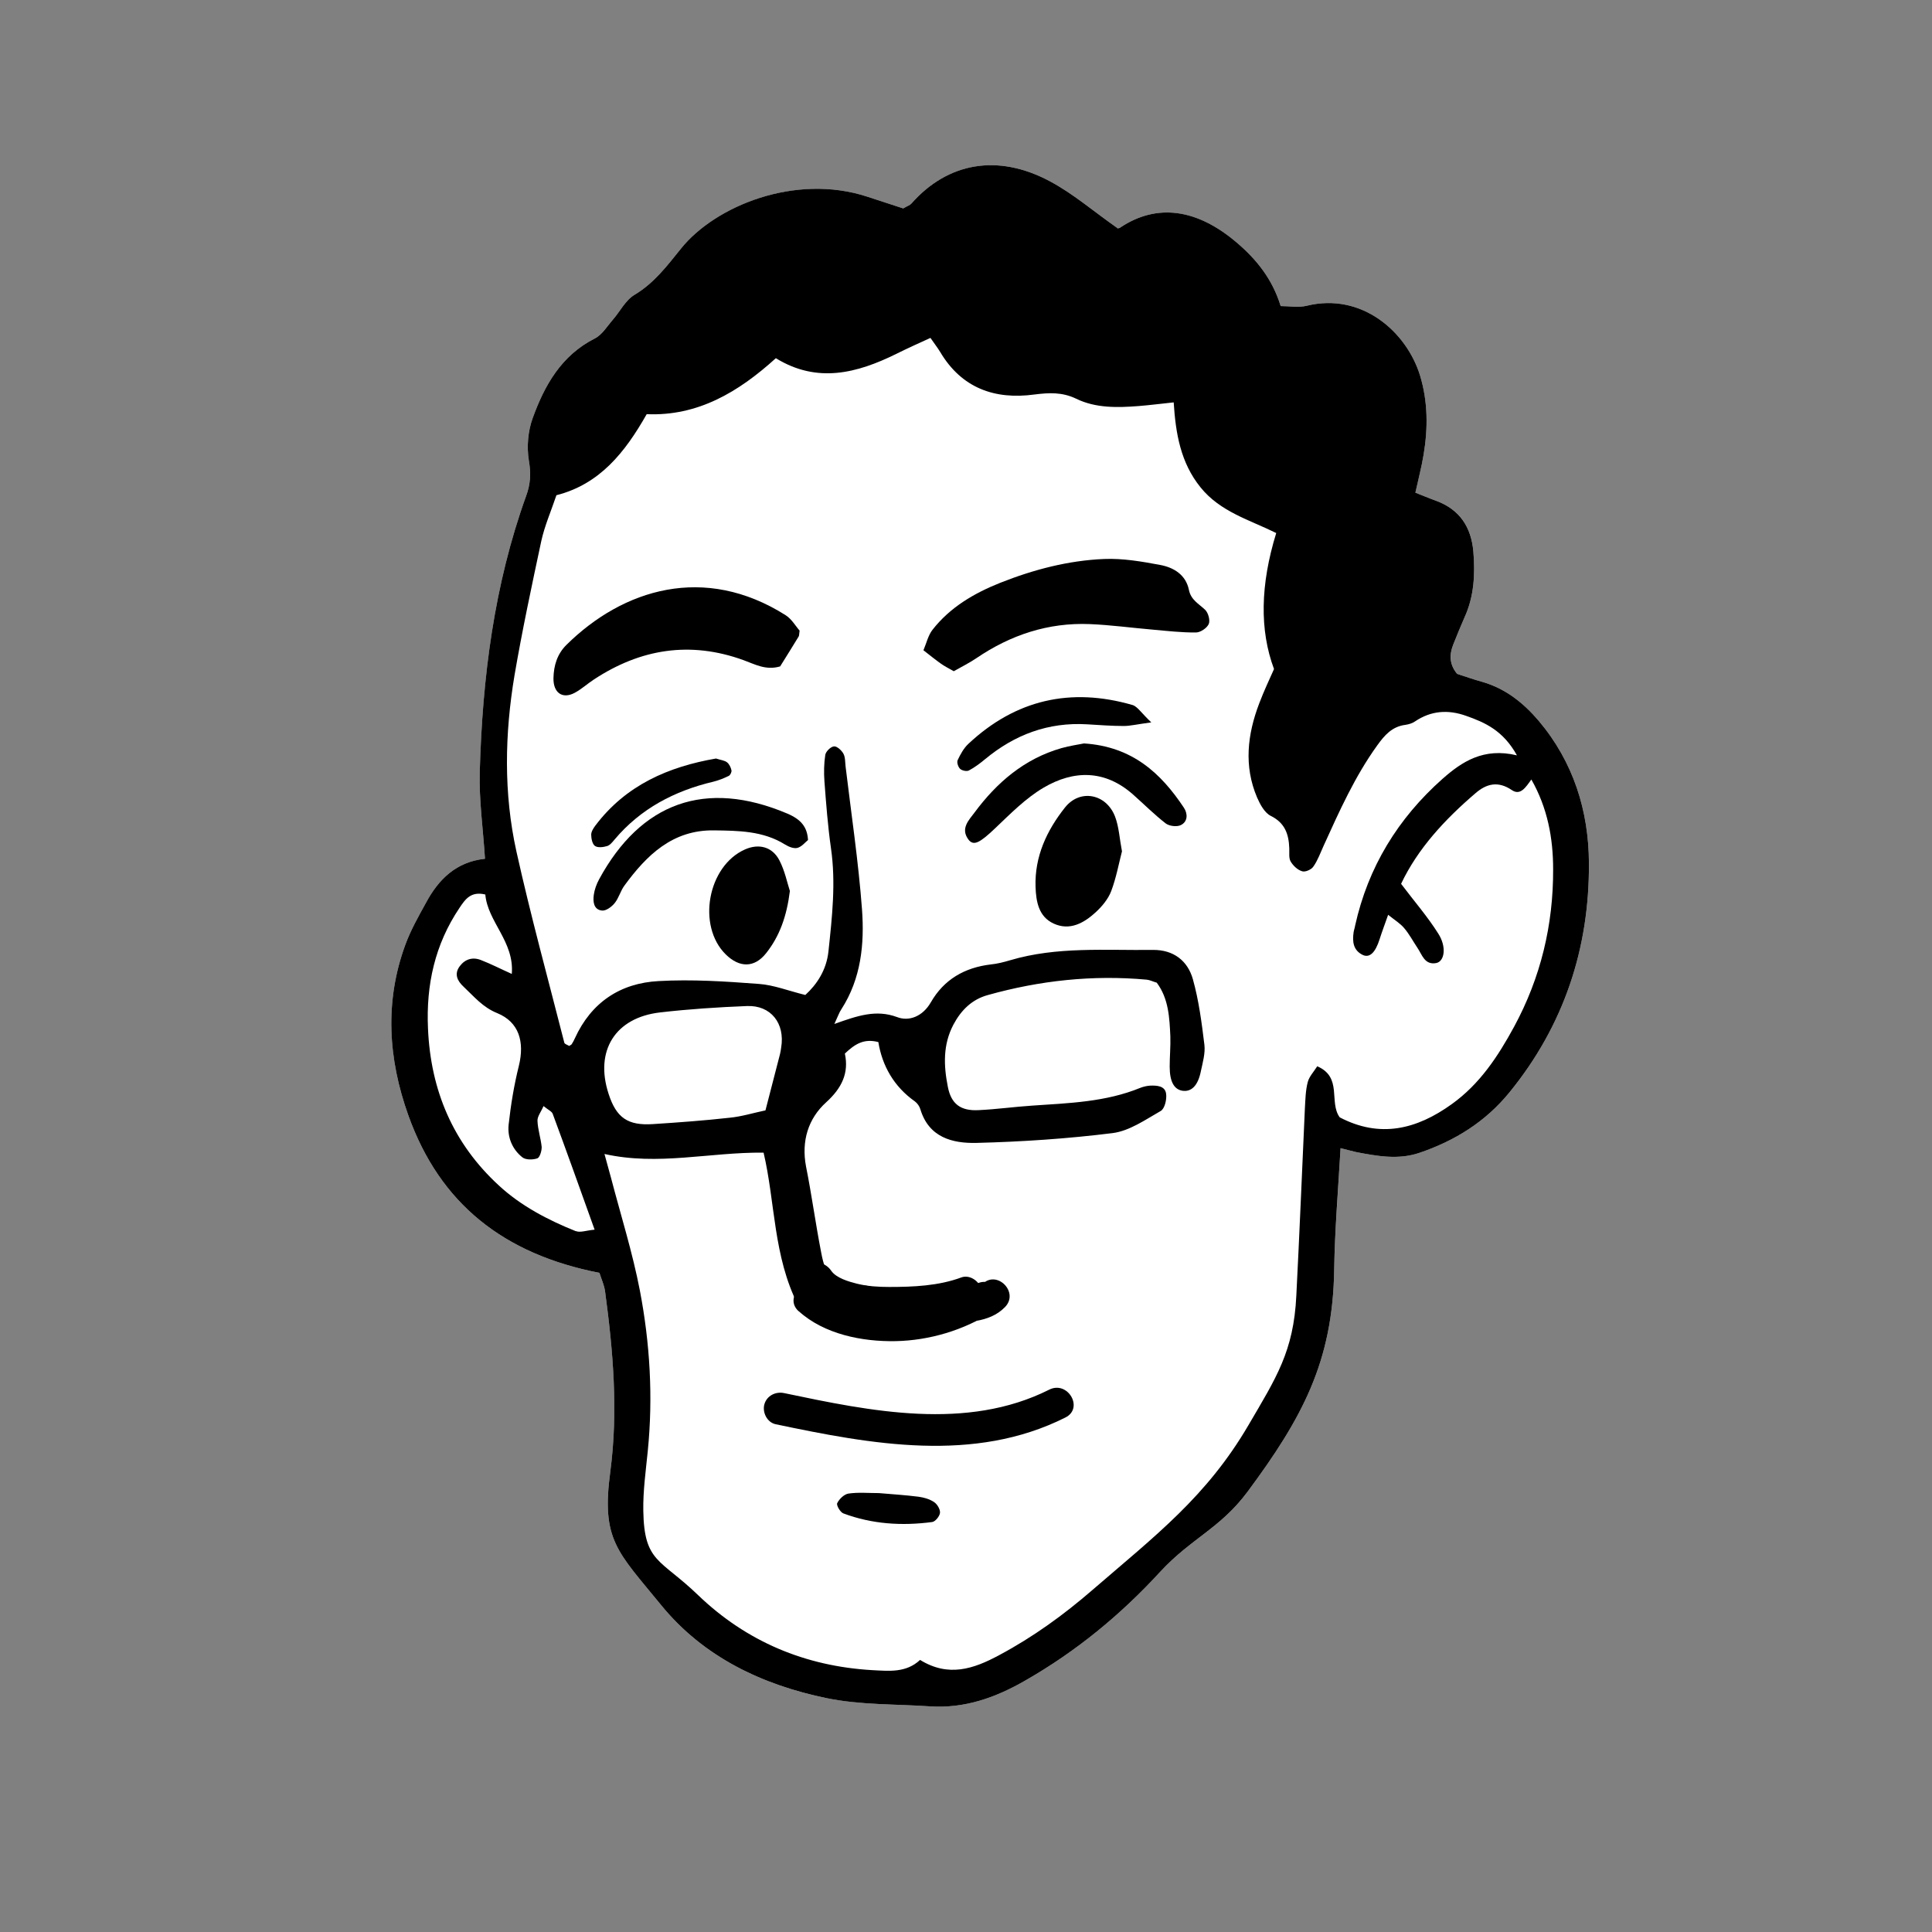 <svg width="70" height="70" viewBox="0 0 70 70" fill="none" xmlns="http://www.w3.org/2000/svg">
<rect x="0" y="0" width="70" height="70" fill="#808080" stroke="none"/>
<path d="M55.755 26.122C57.006 27.608 57.563 29.381 57.571 31.274C57.589 34.363 56.66 37.161 54.694 39.576C53.825 40.644 52.708 41.335 51.415 41.774C50.657 42.028 49.898 41.888 49.14 41.743C48.951 41.701 48.769 41.645 48.571 41.599C48.487 43.111 48.365 44.555 48.34 45.999C48.291 49.35 47.169 51.396 45.197 54.054C44.208 55.384 43.157 55.736 42.035 56.95C40.609 58.504 38.988 59.838 37.149 60.888C36.069 61.507 34.951 61.908 33.689 61.824C32.445 61.74 31.171 61.775 29.956 61.528C27.62 61.049 25.489 60.041 23.947 58.147C22.363 56.205 21.779 55.795 22.113 53.314C22.405 51.123 22.216 48.956 21.924 46.797C21.894 46.562 21.784 46.335 21.719 46.118C18.265 45.444 15.941 43.624 14.793 40.406C14.066 38.367 13.932 36.297 14.684 34.235C14.877 33.707 15.158 33.208 15.431 32.718C15.886 31.862 16.529 31.225 17.573 31.115C17.505 30.042 17.353 28.996 17.384 27.958C17.482 24.554 17.899 21.196 19.064 17.969C19.222 17.537 19.238 17.143 19.162 16.683C19.082 16.191 19.124 15.622 19.302 15.148C19.733 13.958 20.34 12.878 21.546 12.266C21.812 12.133 21.994 11.823 22.202 11.587C22.468 11.284 22.664 10.878 22.991 10.682C23.7 10.257 24.169 9.632 24.677 9.002C25.91 7.474 28.81 6.272 31.425 7.126C31.881 7.278 32.336 7.422 32.725 7.551C32.884 7.46 32.968 7.436 33.017 7.38C34.328 5.894 36.144 5.553 38.036 6.566C38.88 7.014 39.62 7.658 40.488 8.265C40.434 8.272 40.53 8.288 40.586 8.246C41.928 7.348 43.384 7.579 44.805 8.785C45.521 9.392 46.105 10.115 46.401 11.09C46.723 11.09 47.05 11.151 47.341 11.079C49.343 10.586 50.965 12.026 51.45 13.603C51.735 14.551 51.742 15.514 51.578 16.485C51.506 16.921 51.389 17.346 51.282 17.85C51.525 17.948 51.779 18.055 52.036 18.146C52.892 18.461 53.305 19.098 53.382 19.978C53.45 20.792 53.413 21.597 53.067 22.358C52.922 22.692 52.782 23.025 52.65 23.366C52.51 23.73 52.517 24.075 52.794 24.416C53.079 24.507 53.382 24.617 53.693 24.701C54.542 24.943 55.197 25.466 55.755 26.122Z" fill="white"/>
<path d="M55.755 26.122C55.197 25.466 54.542 24.943 53.692 24.701C53.382 24.617 53.079 24.507 52.794 24.416C52.514 24.075 52.509 23.73 52.649 23.366C52.782 23.025 52.922 22.692 53.067 22.358C53.412 21.6 53.45 20.792 53.382 19.978C53.303 19.098 52.89 18.461 52.036 18.146C51.781 18.055 51.527 17.946 51.282 17.85C51.392 17.346 51.506 16.921 51.578 16.485C51.742 15.514 51.737 14.548 51.45 13.603C50.965 12.026 49.343 10.586 47.341 11.079C47.049 11.151 46.723 11.09 46.401 11.09C46.104 10.113 45.521 9.392 44.805 8.785C43.384 7.576 41.928 7.348 40.586 8.246C40.532 8.288 40.434 8.269 40.488 8.265C39.62 7.658 38.88 7.014 38.036 6.566C36.141 5.553 34.328 5.892 33.017 7.38C32.968 7.434 32.884 7.46 32.725 7.551C32.338 7.422 31.88 7.278 31.425 7.126C28.81 6.27 25.909 7.471 24.677 9.002C24.169 9.632 23.7 10.257 22.99 10.682C22.664 10.876 22.468 11.282 22.202 11.587C21.996 11.823 21.814 12.133 21.546 12.266C20.337 12.88 19.731 13.96 19.301 15.148C19.126 15.622 19.082 16.191 19.161 16.683C19.241 17.145 19.222 17.54 19.063 17.969C17.899 21.198 17.479 24.554 17.383 27.958C17.353 28.996 17.505 30.039 17.572 31.115C16.529 31.225 15.885 31.862 15.43 32.718C15.157 33.21 14.877 33.707 14.684 34.235C13.93 36.297 14.065 38.367 14.793 40.406C15.941 43.624 18.265 45.444 21.719 46.118C21.786 46.338 21.894 46.562 21.924 46.797C22.216 48.958 22.402 51.126 22.113 53.314C21.779 55.797 22.363 56.205 23.947 58.147C25.489 60.041 27.62 61.047 29.955 61.528C31.169 61.777 32.443 61.74 33.689 61.824C34.951 61.908 36.069 61.509 37.149 60.888C38.988 59.838 40.609 58.504 42.035 56.95C43.157 55.736 44.207 55.382 45.197 54.054C47.168 51.396 48.291 49.35 48.34 45.999C48.363 44.555 48.484 43.111 48.571 41.599C48.771 41.648 48.953 41.701 49.14 41.743C49.898 41.888 50.657 42.028 51.415 41.774C52.708 41.337 53.825 40.644 54.693 39.576C56.66 37.161 57.589 34.363 57.57 31.274C57.563 29.379 57.006 27.608 55.755 26.122ZM20.865 44.609C19.852 44.203 18.874 43.692 18.074 42.952C16.417 41.428 15.603 39.51 15.507 37.266C15.435 35.681 15.757 34.218 16.648 32.895C16.854 32.585 17.061 32.282 17.584 32.41C17.668 33.399 18.641 34.116 18.543 35.287C18.137 35.105 17.785 34.923 17.421 34.783C17.129 34.669 16.856 34.746 16.662 35.002C16.443 35.287 16.571 35.541 16.795 35.749C17.171 36.101 17.488 36.496 18.016 36.708C18.804 37.03 19.012 37.746 18.8 38.614C18.625 39.312 18.508 40.028 18.429 40.745C18.38 41.2 18.557 41.636 18.921 41.928C19.042 42.03 19.304 42.026 19.467 41.97C19.558 41.939 19.63 41.697 19.626 41.557C19.595 41.242 19.486 40.927 19.474 40.609C19.467 40.451 19.602 40.287 19.693 40.075C19.864 40.215 19.997 40.269 20.027 40.36C20.531 41.72 21.016 43.078 21.544 44.553C21.229 44.583 21.021 44.667 20.869 44.606L20.865 44.609ZM36.146 47.115C35.637 46.653 35.028 46.55 34.482 46.956C33.637 47.586 32.856 47.252 32.128 46.846C31.782 46.653 31.491 46.58 31.127 46.555C30.149 46.494 29.925 46.305 29.75 45.365C29.549 44.333 29.409 43.288 29.204 42.264C29.029 41.342 29.283 40.528 29.932 39.94C30.501 39.424 30.763 38.878 30.611 38.173C30.975 37.828 31.297 37.62 31.824 37.756C31.964 38.617 32.389 39.37 33.147 39.905C33.238 39.972 33.318 40.087 33.348 40.196C33.658 41.216 34.512 41.428 35.369 41.41C37.025 41.368 38.682 41.258 40.32 41.053C40.927 40.973 41.503 40.567 42.056 40.252C42.201 40.168 42.28 39.828 42.25 39.627C42.212 39.342 41.916 39.324 41.666 39.335C41.552 39.342 41.424 39.373 41.314 39.415C40.059 39.93 38.722 39.968 37.394 40.059C36.75 40.101 36.108 40.192 35.464 40.222C34.809 40.259 34.463 40.003 34.342 39.377C34.19 38.612 34.16 37.854 34.543 37.126C34.823 36.598 35.217 36.209 35.793 36.052C37.674 35.525 39.592 35.317 41.547 35.495C41.662 35.506 41.778 35.567 41.911 35.604C42.343 36.181 42.373 36.874 42.404 37.553C42.415 37.917 42.38 38.281 42.38 38.645C42.38 39.191 42.539 39.471 42.842 39.52C43.169 39.569 43.407 39.331 43.51 38.81C43.577 38.495 43.673 38.166 43.638 37.858C43.54 37.058 43.437 36.251 43.22 35.478C43.031 34.811 42.523 34.41 41.769 34.417C40.04 34.44 38.297 34.288 36.598 34.792C36.367 34.86 36.132 34.921 35.894 34.944C34.946 35.058 34.2 35.49 33.726 36.316C33.434 36.825 32.937 37.021 32.501 36.85C31.743 36.57 31.08 36.797 30.231 37.1C30.364 36.815 30.406 36.682 30.485 36.566C31.201 35.455 31.323 34.2 31.232 32.949C31.103 31.22 30.844 29.496 30.637 27.771C30.618 27.613 30.63 27.438 30.557 27.305C30.49 27.183 30.322 27.032 30.217 27.043C30.095 27.055 29.925 27.225 29.902 27.347C29.853 27.662 29.848 27.991 29.871 28.313C29.932 29.12 29.993 29.927 30.107 30.728C30.289 31.983 30.149 33.222 30.016 34.473C29.944 35.147 29.598 35.667 29.178 36.05C28.56 35.898 28.03 35.686 27.491 35.649C26.29 35.558 25.069 35.478 23.868 35.546C22.477 35.618 21.422 36.316 20.827 37.623C20.797 37.695 20.755 37.767 20.713 37.835C20.694 37.858 20.652 37.877 20.622 37.896C20.561 37.858 20.459 37.828 20.447 37.781C19.859 35.476 19.227 33.175 18.711 30.851C18.244 28.74 18.286 26.591 18.643 24.46C18.923 22.827 19.269 21.208 19.614 19.593C19.735 19.047 19.966 18.52 20.16 17.943C21.733 17.542 22.647 16.389 23.431 15.006C25.277 15.085 26.752 14.21 28.11 12.978C29.608 13.9 31.052 13.524 32.48 12.819C32.867 12.626 33.269 12.444 33.712 12.243C33.84 12.432 33.962 12.584 34.064 12.752C34.841 14.063 36.043 14.488 37.476 14.294C38.015 14.226 38.484 14.203 38.992 14.446C39.697 14.791 40.486 14.772 41.256 14.712C41.65 14.681 42.051 14.628 42.525 14.579C42.597 15.708 42.775 16.763 43.496 17.656C44.212 18.548 45.285 18.839 46.24 19.313C45.661 21.191 45.635 22.833 46.16 24.241C46.002 24.598 45.796 25.03 45.626 25.48C45.194 26.609 45.061 27.755 45.547 28.896C45.656 29.146 45.82 29.449 46.039 29.559C46.555 29.813 46.695 30.221 46.713 30.737C46.72 30.896 46.69 31.089 46.762 31.211C46.853 31.369 47.017 31.521 47.18 31.568C47.294 31.605 47.514 31.507 47.586 31.397C47.745 31.173 47.84 30.9 47.957 30.644C48.526 29.393 49.086 28.138 49.894 27.015C50.167 26.633 50.44 26.322 50.925 26.262C51.046 26.243 51.168 26.208 51.266 26.14C51.849 25.746 52.467 25.704 53.116 25.935C53.809 26.178 54.462 26.469 54.962 27.368C53.748 27.076 52.964 27.603 52.267 28.217C50.652 29.65 49.567 31.416 49.098 33.539C49.086 33.619 49.056 33.698 49.044 33.775C48.995 34.116 49.026 34.431 49.378 34.601C49.628 34.715 49.833 34.51 49.985 34.032C50.069 33.766 50.167 33.509 50.295 33.145C50.545 33.346 50.738 33.46 50.878 33.63C51.06 33.843 51.193 34.097 51.352 34.335C51.527 34.589 51.613 34.972 52.038 34.893C52.341 34.832 52.421 34.305 52.11 33.824C51.728 33.217 51.249 32.664 50.764 32.023C51.371 30.742 52.353 29.687 53.459 28.74C53.853 28.399 54.273 28.285 54.775 28.625C55.085 28.838 55.279 28.527 55.484 28.243C56.072 29.274 56.273 30.373 56.273 31.495C56.28 33.511 55.825 35.415 54.859 37.2C54.271 38.281 53.615 39.277 52.6 40.005C51.319 40.927 49.992 41.244 48.54 40.483C48.139 39.93 48.65 39.032 47.726 38.633C47.605 38.827 47.434 39.004 47.381 39.209C47.301 39.52 47.297 39.846 47.278 40.168C47.175 42.427 47.084 44.69 46.968 46.947C46.87 48.967 46.24 49.915 45.232 51.639C43.715 54.231 41.858 55.641 39.576 57.612C38.537 58.511 37.434 59.311 36.206 59.967C35.266 60.475 34.361 60.774 33.336 60.142C32.828 60.615 32.219 60.543 31.612 60.513C29.171 60.373 27.041 59.474 25.293 57.794C23.921 56.471 23.338 56.621 23.308 54.733C23.296 54.01 23.399 53.289 23.471 52.565C23.665 50.617 23.55 48.676 23.186 46.769C22.92 45.386 22.493 44.032 22.136 42.667C22.064 42.406 21.992 42.14 21.901 41.811C23.842 42.247 25.711 41.743 27.666 41.762C28.091 43.566 28.012 45.512 28.917 47.29M23.917 36.682C24.96 36.561 26.01 36.493 27.06 36.451C27.928 36.414 28.45 37.077 28.303 37.956C28.292 38.036 28.28 38.115 28.261 38.192C28.091 38.855 27.921 39.515 27.734 40.231C27.298 40.322 26.873 40.455 26.441 40.497C25.52 40.6 24.591 40.668 23.662 40.728C22.741 40.789 22.328 40.497 22.048 39.625C21.544 38.071 22.29 36.869 23.917 36.682Z" fill="black"/>
<path d="M34.557 24.32C34.366 24.211 34.221 24.138 34.093 24.047C33.899 23.91 33.712 23.758 33.458 23.56C33.568 23.301 33.628 23.023 33.785 22.82C34.424 22.001 35.297 21.492 36.246 21.114C37.453 20.636 38.708 20.307 40.005 20.253C40.68 20.225 41.37 20.344 42.04 20.47C42.528 20.561 42.966 20.827 43.076 21.371C43.151 21.74 43.435 21.875 43.664 22.094C43.778 22.204 43.853 22.477 43.795 22.61C43.729 22.757 43.494 22.916 43.33 22.916C42.808 22.92 42.285 22.86 41.765 22.813C41.004 22.748 40.243 22.643 39.48 22.612C37.978 22.552 36.617 23.004 35.376 23.847C35.115 24.024 34.83 24.164 34.559 24.318L34.557 24.32Z" fill="black"/>
<path d="M28.971 22.848C28.952 22.981 28.957 23.028 28.938 23.06C28.71 23.434 28.479 23.805 28.266 24.145C27.744 24.299 27.345 24.064 26.936 23.917C25.007 23.219 23.21 23.506 21.518 24.619C21.283 24.773 21.07 24.969 20.823 25.102C20.377 25.34 20.044 25.1 20.053 24.572C20.062 24.11 20.191 23.693 20.524 23.364C22.578 21.336 25.527 20.431 28.465 22.29C28.686 22.43 28.831 22.692 28.971 22.848Z" fill="black"/>
<path d="M40.649 30.854C40.535 31.295 40.442 31.808 40.26 32.289C40.15 32.576 39.928 32.842 39.7 33.052C39.273 33.444 38.759 33.733 38.174 33.462C37.635 33.213 37.539 32.674 37.52 32.135C37.483 31.033 37.926 30.091 38.584 29.26C39.13 28.569 40.089 28.758 40.404 29.596C40.542 29.962 40.561 30.375 40.652 30.851L40.649 30.854Z" fill="black"/>
<path d="M39.275 26.936C41.02 27.048 42.061 28.009 42.896 29.267C43.036 29.479 43.043 29.771 42.779 29.897C42.635 29.965 42.364 29.932 42.236 29.834C41.823 29.514 41.45 29.139 41.057 28.791C40.038 27.886 38.906 27.893 37.807 28.541C37.158 28.924 36.608 29.486 36.055 30.011C35.504 30.534 35.273 30.669 35.084 30.413C34.792 30.016 35.108 29.71 35.306 29.444C36.115 28.35 37.117 27.491 38.458 27.106C38.766 27.018 39.086 26.976 39.275 26.936Z" fill="black"/>
<path d="M28.619 32.282C28.504 33.208 28.241 33.927 27.758 34.536C27.331 35.075 26.789 35.065 26.297 34.582C25.244 33.546 25.639 31.376 26.992 30.777C27.487 30.557 27.977 30.674 28.236 31.166C28.436 31.549 28.523 31.99 28.619 32.282Z" fill="black"/>
<path d="M29.276 30.436C29.178 30.513 29.05 30.679 28.891 30.721C28.761 30.756 28.572 30.679 28.441 30.597C27.645 30.102 26.754 30.098 25.867 30.086C24.367 30.065 23.429 30.984 22.619 32.093C22.479 32.286 22.419 32.541 22.269 32.723C22.162 32.856 21.957 33.007 21.812 32.991C21.511 32.961 21.481 32.674 21.513 32.431C21.539 32.235 21.611 32.037 21.705 31.862C23.217 29.076 25.562 28.224 28.52 29.475C29.038 29.694 29.248 29.976 29.276 30.434V30.436Z" fill="black"/>
<path d="M41.713 26.173C41.181 26.245 40.948 26.304 40.717 26.304C40.274 26.304 39.828 26.269 39.385 26.243C37.982 26.161 36.767 26.616 35.696 27.503C35.511 27.657 35.315 27.804 35.105 27.916C35.026 27.958 34.856 27.921 34.788 27.858C34.716 27.792 34.66 27.622 34.697 27.543C34.797 27.33 34.919 27.106 35.089 26.948C36.799 25.349 38.792 24.897 41.03 25.543C41.214 25.597 41.347 25.828 41.713 26.173Z" fill="black"/>
<path d="M25.947 27.484C26.122 27.54 26.255 27.552 26.341 27.62C26.423 27.683 26.479 27.804 26.502 27.909C26.516 27.97 26.46 28.086 26.404 28.112C26.227 28.198 26.04 28.275 25.846 28.322C24.437 28.656 23.21 29.297 22.265 30.42C22.188 30.511 22.101 30.625 21.996 30.655C21.856 30.697 21.66 30.721 21.558 30.651C21.462 30.585 21.422 30.387 21.42 30.245C21.42 30.137 21.495 30.014 21.567 29.918C22.678 28.439 24.232 27.778 25.944 27.482L25.947 27.484Z" fill="black"/>
<path d="M31.848 54.098C32.312 54.138 32.798 54.168 33.278 54.229C33.474 54.255 33.682 54.315 33.843 54.423C33.957 54.497 34.069 54.686 34.058 54.812C34.046 54.936 33.887 55.132 33.773 55.146C32.679 55.291 31.596 55.223 30.555 54.833C30.443 54.791 30.296 54.535 30.334 54.462C30.408 54.311 30.586 54.138 30.742 54.115C31.099 54.063 31.468 54.098 31.85 54.098H31.848Z" fill="black"/>
<path d="M28.94 47.507C29.862 48.342 31.236 48.615 32.45 48.592C33.663 48.568 34.918 48.2 35.959 47.528C36.589 47.119 36.038 46.172 35.371 46.52C34.157 47.154 32.72 47.045 31.4 46.961V48.127C32.326 48.069 33.252 48.011 34.178 47.952C34.941 47.903 35.838 47.952 36.414 47.357C36.937 46.818 36.113 45.992 35.588 46.531C35.434 46.69 35.208 46.713 34.995 46.732C34.608 46.762 34.218 46.781 33.828 46.807C33.017 46.858 32.207 46.909 31.395 46.961C30.646 47.007 30.644 48.078 31.395 48.127C32.944 48.225 34.54 48.267 35.954 47.528L35.366 46.52C34.519 47.066 33.549 47.385 32.541 47.423C31.628 47.455 30.466 47.322 29.762 46.683C29.206 46.179 28.378 47.003 28.936 47.509L28.94 47.507Z" fill="black"/>
<path d="M29.108 46.632C29.717 47.521 30.938 47.761 31.948 47.794C32.958 47.826 34.158 47.777 35.14 47.411C35.434 47.301 35.637 47.017 35.548 46.692C35.471 46.408 35.128 46.174 34.83 46.284C34.008 46.59 33.087 46.629 32.219 46.629C31.824 46.629 31.432 46.606 31.047 46.51C30.753 46.436 30.298 46.307 30.116 46.041C29.934 45.775 29.603 45.666 29.318 45.831C29.062 45.981 28.931 46.368 29.108 46.629V46.632Z" fill="black"/>
<path d="M28.102 51.602C31.565 52.33 35.294 53.023 38.605 51.357C39.277 51.018 38.687 50.013 38.017 50.349C35.019 51.856 31.532 51.13 28.413 50.475C28.105 50.409 27.783 50.566 27.694 50.883C27.615 51.172 27.792 51.536 28.102 51.602Z" fill="black"/>
</svg>
